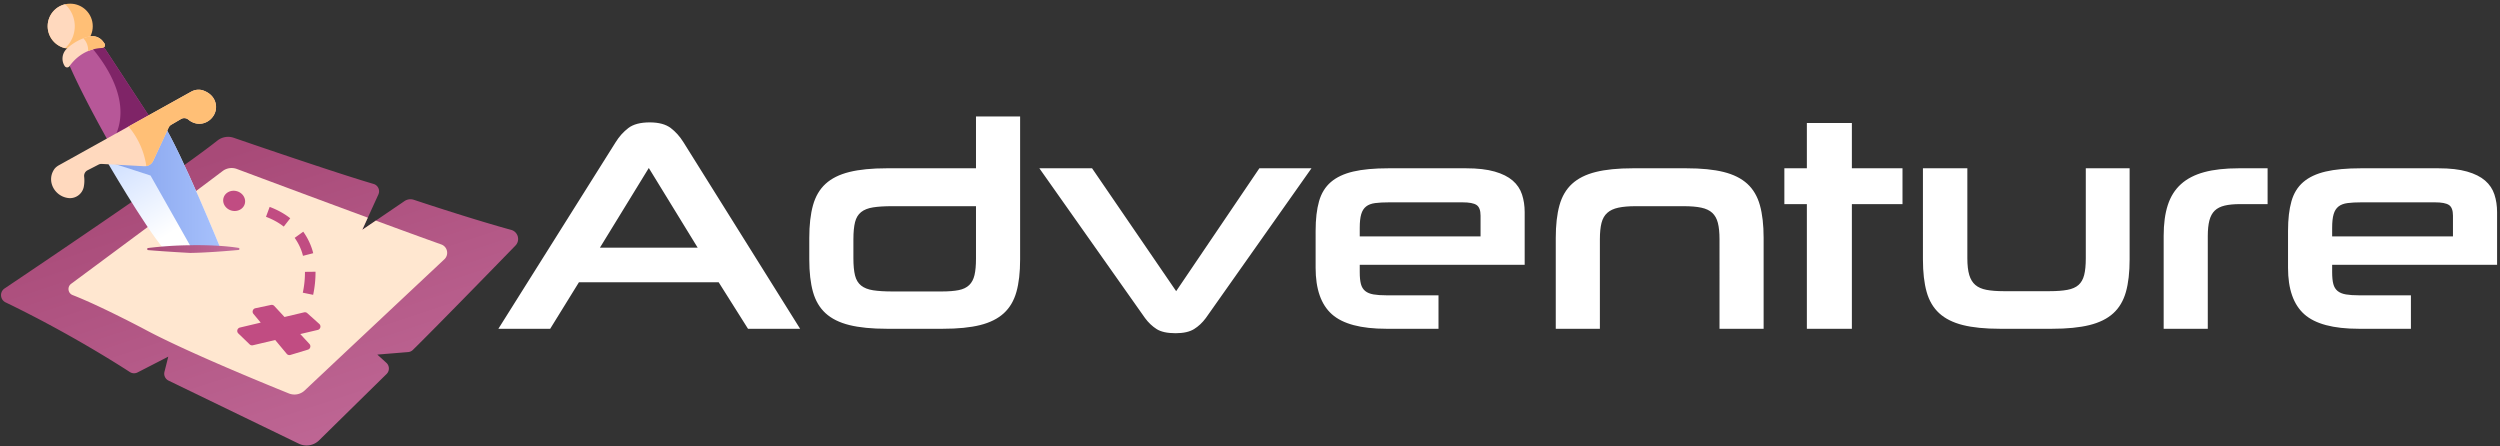 <svg viewBox="0 0 633 113" xmlns="http://www.w3.org/2000/svg" xml:space="preserve" style="fill-rule:evenodd;clip-rule:evenodd;stroke-linejoin:round;stroke-miterlimit:2">
    <rect x="0" y="0" width="633" height="113" fill="#333333" stroke="none"/>
    <clipPath id="a">
        <path d="M.261.93h632v111.86h-632z"/>
    </clipPath>
    <g clip-path="url(#a)">
        <path d="M181.969 71.475h-35.387l-7.273 11.771h-13.12l29.69-47.234c.899-1.449 1.974-2.649 3.223-3.598 1.25-.95 3.049-1.425 5.398-1.425 2.3 0 4.074.475 5.324 1.425 1.249.949 2.324 2.149 3.223 3.598l29.54 47.234h-13.195l-7.423-11.771Zm-30.064-8.772h24.741l-12.37-20.168-12.371 20.168Zm72.649 20.543c-3.798 0-6.96-.313-9.484-.937-2.524-.625-4.536-1.625-6.035-2.999-1.5-1.375-2.562-3.174-3.187-5.398-.624-2.225-.937-4.961-.937-8.21v-5.473c0-3.249.313-5.998.937-8.247.625-2.249 1.687-4.061 3.187-5.436 1.499-1.374 3.511-2.374 6.035-2.999s5.686-.937 9.484-.937h22.567V29.49h11.172v36.212c0 3.249-.313 5.985-.938 8.21-.624 2.224-1.687 4.023-3.186 5.398-1.499 1.374-3.499 2.374-5.998 2.999-2.499.624-5.648.937-9.447.937h-14.17Zm-8.472-17.844c0 1.799.138 3.249.413 4.349.275 1.099.787 1.949 1.537 2.549.749.599 1.762.999 3.036 1.199 1.275.2 2.912.3 4.911.3h12.446c1.749 0 3.186-.112 4.311-.337 1.124-.225 2.011-.65 2.661-1.275.65-.625 1.1-1.474 1.35-2.549s.374-2.462.374-4.161v-13.27h-21.217c-1.949 0-3.561.1-4.836.3-1.274.2-2.287.599-3.036 1.199-.75.6-1.262 1.45-1.537 2.549-.275 1.1-.413 2.549-.413 4.349v4.798Zm89.219 15.145c-.85 1.149-1.837 2.074-2.961 2.774-1.125.7-2.687 1.049-4.686 1.049-2.1 0-3.699-.349-4.799-1.049-1.099-.7-2.074-1.625-2.924-2.774L263.166 42.61h13.345l21.293 31.114 21.067-31.114h13.196l-26.766 37.937Zm38.986-13.496v1.875c0 1.249.1 2.249.3 2.999.2.75.563 1.337 1.087 1.762.525.425 1.225.712 2.1.862.874.15 1.961.225 3.261.225h13.195v8.472h-13.195c-6.448 0-11.046-1.225-13.795-3.674-2.749-2.449-4.124-6.373-4.124-11.771V58.43c0-2.949.288-5.436.863-7.46.574-2.025 1.574-3.649 2.998-4.874 1.425-1.224 3.312-2.111 5.661-2.661 2.349-.55 5.323-.825 8.922-.825h19.643c2.899 0 5.311.275 7.235.825 1.924.55 3.449 1.312 4.573 2.286 1.125.975 1.912 2.15 2.362 3.524.45 1.375.675 2.862.675 4.461v13.345h-41.761Zm30.59-12.445c0-1.35-.338-2.249-1.012-2.699-.675-.45-1.862-.675-3.562-.675H351.71c-1.4 0-2.574.063-3.524.187-.95.125-1.712.413-2.287.863-.574.45-.987 1.099-1.237 1.949-.25.85-.375 1.999-.375 3.449v2.174h30.59v-5.248Zm60.503 28.64V60.604c0-1.7-.137-3.087-.412-4.161-.275-1.075-.75-1.925-1.424-2.549-.675-.625-1.6-1.063-2.774-1.312-1.175-.25-2.662-.375-4.461-.375h-12.146c-1.75 0-3.212.125-4.386.375-1.175.249-2.112.687-2.812 1.312-.699.624-1.187 1.474-1.462 2.549-.274 1.074-.412 2.461-.412 4.161v22.642H393.92V60.229c0-3.249.312-5.998.937-8.247.625-2.249 1.687-4.061 3.187-5.436 1.499-1.374 3.498-2.374 5.997-2.999 2.5-.625 5.623-.937 9.372-.937h13.57c3.799 0 6.948.312 9.447.937 2.499.625 4.498 1.625 5.998 2.999 1.499 1.375 2.562 3.187 3.186 5.436.625 2.249.938 4.998.938 8.247v23.017H435.38Zm22.118 0V51.682H451.8V42.61h5.698V31.139h11.396V42.61h12.82v9.072h-12.82v31.564h-11.396Zm48.883 0c-3.749 0-6.873-.313-9.372-.937-2.499-.625-4.499-1.625-5.998-2.999-1.5-1.375-2.562-3.174-3.186-5.398-.625-2.225-.938-4.961-.938-8.21V42.61h11.246v22.792c0 1.749.163 3.161.488 4.236.325 1.075.837 1.912 1.537 2.512.699.599 1.637 1.012 2.811 1.237 1.175.225 2.612.337 4.311.337h11.696c1.799 0 3.299-.112 4.499-.337 1.199-.225 2.136-.638 2.811-1.237.675-.6 1.15-1.437 1.425-2.512.274-1.075.412-2.487.412-4.236V42.61h11.096v23.092c0 3.249-.312 5.985-.937 8.21-.625 2.224-1.687 4.023-3.187 5.398-1.499 1.374-3.511 2.374-6.035 2.999-2.524.624-5.685.937-9.484.937h-13.195Zm41.46 0V59.704c0-3.049.35-5.648 1.05-7.797.699-2.149 1.811-3.911 3.336-5.286 1.524-1.374 3.486-2.387 5.885-3.036 2.4-.65 5.323-.975 8.772-.975h7.273v9.072h-6.973c-1.549 0-2.849.125-3.898.375-1.05.25-1.887.675-2.512 1.274-.625.6-1.075 1.425-1.35 2.474-.275 1.05-.412 2.375-.412 3.974v23.467h-11.171Zm42.66-16.195v1.875c0 1.249.1 2.249.3 2.999.2.75.562 1.337 1.087 1.762.525.425 1.225.712 2.099.862.875.15 1.962.225 3.262.225h13.195v8.472h-13.195c-6.448 0-11.046-1.225-13.796-3.674-2.749-2.449-4.123-6.373-4.123-11.771V58.43c0-2.949.287-5.436.862-7.46.575-2.025 1.575-3.649 2.999-4.874 1.425-1.224 3.311-2.111 5.661-2.661 2.349-.55 5.323-.825 8.921-.825h19.644c2.899 0 5.31.275 7.235.825 1.924.55 3.448 1.312 4.573 2.286 1.125.975 1.912 2.15 2.362 3.524.449 1.375.674 2.862.674 4.461v13.345h-41.76Zm30.589-12.445c0-1.35-.337-2.249-1.012-2.699-.675-.45-1.862-.675-3.561-.675h-18.594c-1.399 0-2.574.063-3.523.187-.95.125-1.712.413-2.287.863s-.987 1.099-1.237 1.949c-.25.85-.375 1.999-.375 3.449v2.174h30.589v-5.248Z" style="fill:#fff;fill-rule:nonzero"/>
        <circle cx="17.777" cy="6.639" r="5.709" style="fill:#ffbf76"/>
        <path d="M16.488 1.082a5.707 5.707 0 0 0-4.42 5.557 5.707 5.707 0 0 0 4.42 5.558 7.546 7.546 0 0 0 0-11.115Z" style="fill:#ffd9be;fill-rule:nonzero"/>
        <path d="M1.161 73.035C11.488 66.099 45.645 43.069 55.036 35.6a4.364 4.364 0 0 1 4.143-.714c6.775 2.331 26.48 9.071 35.408 11.686a1.944 1.944 0 0 1 1.218 2.677l-4.088 8.95 10.7-7.282a2.683 2.683 0 0 1 2.355-.33c3.84 1.273 15.714 5.166 24.653 7.622 1.757.482 2.355 2.664 1.086 3.97-6.074 6.247-20.192 20.739-25.968 26.414-.326.32-.751.515-1.207.552l-7.801.637 2.292 2.083c.828.753.855 2.046.056 2.83-3.568 3.505-12.721 12.493-17.09 16.797a4.513 4.513 0 0 1-5.137.846L42.683 96.373a1.95 1.95 0 0 1-1.041-2.229l.966-3.842-7.777 3.994a1.942 1.942 0 0 1-1.946-.095C29.446 91.97 16.908 84.035 1.422 76.566c-1.421-.686-1.571-2.651-.261-3.531Z" style="fill:url(#b);fill-rule:nonzero"/>
        <path d="M112.511 65.656c1.231-1.155.805-3.199-.785-3.764-4.129-1.469-10.1-3.65-16.57-6.033l-3.439 2.34 1.411-3.088a8481.678 8481.678 0 0 1-33.142-12.323 3.791 3.791 0 0 0-3.629.53c-7.938 6.02-30.725 22.901-38.344 28.54-1.041.771-.83 2.386.378 2.855 6.965 2.7 18.149 8.63 18.149 8.63 10.127 5.465 29.913 13.577 36.59 16.273a3.79 3.79 0 0 0 4.028-.759c7.84-7.392 28.025-26.328 35.353-33.201Z" style="fill:#ffe7d0;fill-rule:nonzero"/>
        <path d="m80.843 82.021-3.048-2.735a.882.882 0 0 0-.793-.202l-4.97 1.177-2.581-2.789a.885.885 0 0 0-.831-.264l-3.956.839a.882.882 0 0 0-.495 1.428l1.843 2.212-5.259 1.246a.881.881 0 0 0-.409 1.493l2.871 2.771a.882.882 0 0 0 .816.224l5.647-1.335 2.922 3.505a.881.881 0 0 0 .933.279l4.425-1.339a.882.882 0 0 0 .391-1.444l-2.317-2.504 4.425-1.046a.883.883 0 0 0 .386-1.516Z" style="fill:#c14c82;fill-rule:nonzero"/>
        <path d="M59.959 48.408c1.488.407 2.394 1.837 2.024 3.192-.371 1.355-1.88 2.124-3.367 1.717-1.488-.407-2.394-1.837-2.024-3.192.371-1.355 1.88-2.124 3.367-1.717Zm19.932 20.395-2.676.03a24.592 24.592 0 0 1-.547 5.277l2.621.54a27.25 27.25 0 0 0 .602-5.847Zm-3.107-10.14-2.172 1.562c.964 1.367 1.7 2.897 2.102 4.55l2.593-.663c-.476-1.948-1.357-3.806-2.523-5.449Zm-8.506-6.278-.929 2.51c1.615.607 3.163 1.428 4.498 2.481l1.643-2.112c-1.576-1.239-3.353-2.18-5.212-2.879Z" style="fill:#c14c82"/>
        <path d="M18.039 14.376c1.066-1.283 3.206-3.071 6.797-2.956.754.024 1.443.439 1.856 1.069l11.422 17.447-10.461 6.224s-6.262-10.957-9.943-19.323a2.356 2.356 0 0 1 .329-2.461Z" style="fill:#b75798;fill-rule:nonzero"/>
        <path d="M17.598 16.755c1.084-1.532 3.713-4.41 8.265-4.606.591-.026.927-.682.576-1.158l-.315-.429c-.823-1.119-2.237-1.65-3.585-1.314a12.732 12.732 0 0 0-5.631 3.09 3.454 3.454 0 0 0-.523 4.396l.003.005a.73.73 0 0 0 1.21.016Z" style="fill:#ffd9be;fill-rule:nonzero"/>
        <path d="m28.582 35.607 9.532-5.671L26.692 12.49c-.413-.631-1.102-1.045-1.856-1.069a9.142 9.142 0 0 0-2.022.165c3.967 4.551 11.138 14.73 5.768 24.021Z" style="fill:#7f2467;fill-rule:nonzero"/>
        <path d="M22.308 12.932a10.318 10.318 0 0 1 3.554-.783c.592-.026.928-.682.577-1.158l-.315-.429c-.823-1.119-2.237-1.65-3.585-1.314-.441.11-.929.262-1.443.459a4.223 4.223 0 0 1 1.212 3.225Z" style="fill:#ffbf76;fill-rule:nonzero"/>
        <path d="M26.582 40.046s9.88 17.068 14.947 23.068h14.402S45.917 38.579 41.256 31.245l-14.674 8.801Z" style="fill:url(#c);fill-rule:nonzero"/>
        <path d="M55.93 63.114S45.917 38.579 41.256 31.245l-14.674 8.801s.178.308.492.844c3.911 1.214 11.04 3.556 11.04 3.556l10.56 18.668h7.256Z" style="fill:url(#d);fill-rule:nonzero"/>
        <path d="m14.92 41.836 33.484-18.623c.961-.535 2.114-.659 3.143-.271 1.02.384 2.191 1.105 2.788 2.449 0 0 .02.041.051.119 1.451 3.545-2.323 7.095-5.755 5.392a4.538 4.538 0 0 1-.917-.594 1.62 1.62 0 0 0-1.87-.177l-2.495 1.46c-.284.167-.51.416-.649.714l-3.91 8.417a2.369 2.369 0 0 1-2.277 1.367l-10.741-.584a1.609 1.609 0 0 0-.829.178l-2.771 1.429a1.602 1.602 0 0 0-.865 1.613 8.426 8.426 0 0 1-.085 2.528 3.567 3.567 0 0 1-4.208 2.847c-3.133-.56-5.048-3.962-3.565-6.777.074-.141.155-.278.245-.413.305-.458.746-.807 1.226-1.074Z" style="fill:#ffd9be;fill-rule:nonzero"/>
        <path d="m38.79 40.722 3.91-8.417c.139-.299.365-.548.649-.714l2.495-1.46a1.62 1.62 0 0 1 1.87.177c.281.238.593.433.917.594 3.432 1.703 7.206-1.847 5.755-5.392-.031-.077-.051-.119-.051-.119-.597-1.344-1.769-2.065-2.788-2.449-1.029-.388-2.182-.264-3.143.271l-15.868 8.825c1.389 1.611 3.791 5.038 4.514 10.013a2.367 2.367 0 0 0 1.74-1.329Z" style="fill:#ffbf76;fill-rule:nonzero"/>
        <path d="M37.511 63.327c-.319-.027-.331-.492-.012-.531a95.942 95.942 0 0 1 10.597-.704s6.723-.202 12.312.672c.31.049.292.503-.02.531-2.825.256-8.215.697-12.228.747h-.012c-.154-.008-5.998-.317-10.637-.715Z" style="fill:url(#e);fill-rule:nonzero"/>
    </g>
    <defs>
        <linearGradient id="b" x1="0" y1="0" x2="1" y2="0" gradientUnits="userSpaceOnUse" gradientTransform="rotate(71.656 1.419 57.989) scale(94.599)">
            <stop offset="0" style="stop-color:#a84a78;stop-opacity:1"/>
            <stop offset=".01" style="stop-color:#a84a78;stop-opacity:1"/>
            <stop offset="1" style="stop-color:#c36c9a;stop-opacity:1"/>
        </linearGradient>
        <linearGradient id="c" x1="0" y1="0" x2="1" y2="0" gradientUnits="userSpaceOnUse" gradientTransform="rotate(-121.171 39.435 15.28) scale(27.375)">
            <stop offset="0" style="stop-color:#fff;stop-opacity:1"/>
            <stop offset="1" style="stop-color:#c7daff;stop-opacity:1"/>
        </linearGradient>
        <linearGradient id="d" x1="0" y1="0" x2="1" y2="0" gradientUnits="userSpaceOnUse" gradientTransform="translate(26.582 47.18) scale(29.349)">
            <stop offset="0" style="stop-color:#819fea;stop-opacity:1"/>
            <stop offset="1" style="stop-color:#a7c1fc;stop-opacity:1"/>
        </linearGradient>
        <linearGradient id="e" x1="0" y1="0" x2="1" y2="0" gradientUnits="userSpaceOnUse" gradientTransform="translate(37.266 63.057) scale(23.366)">
            <stop offset="0" style="stop-color:#a84a78;stop-opacity:1"/>
            <stop offset=".01" style="stop-color:#a84a78;stop-opacity:1"/>
            <stop offset="1" style="stop-color:#c36c9a;stop-opacity:1"/>
        </linearGradient>
    </defs>
</svg>
